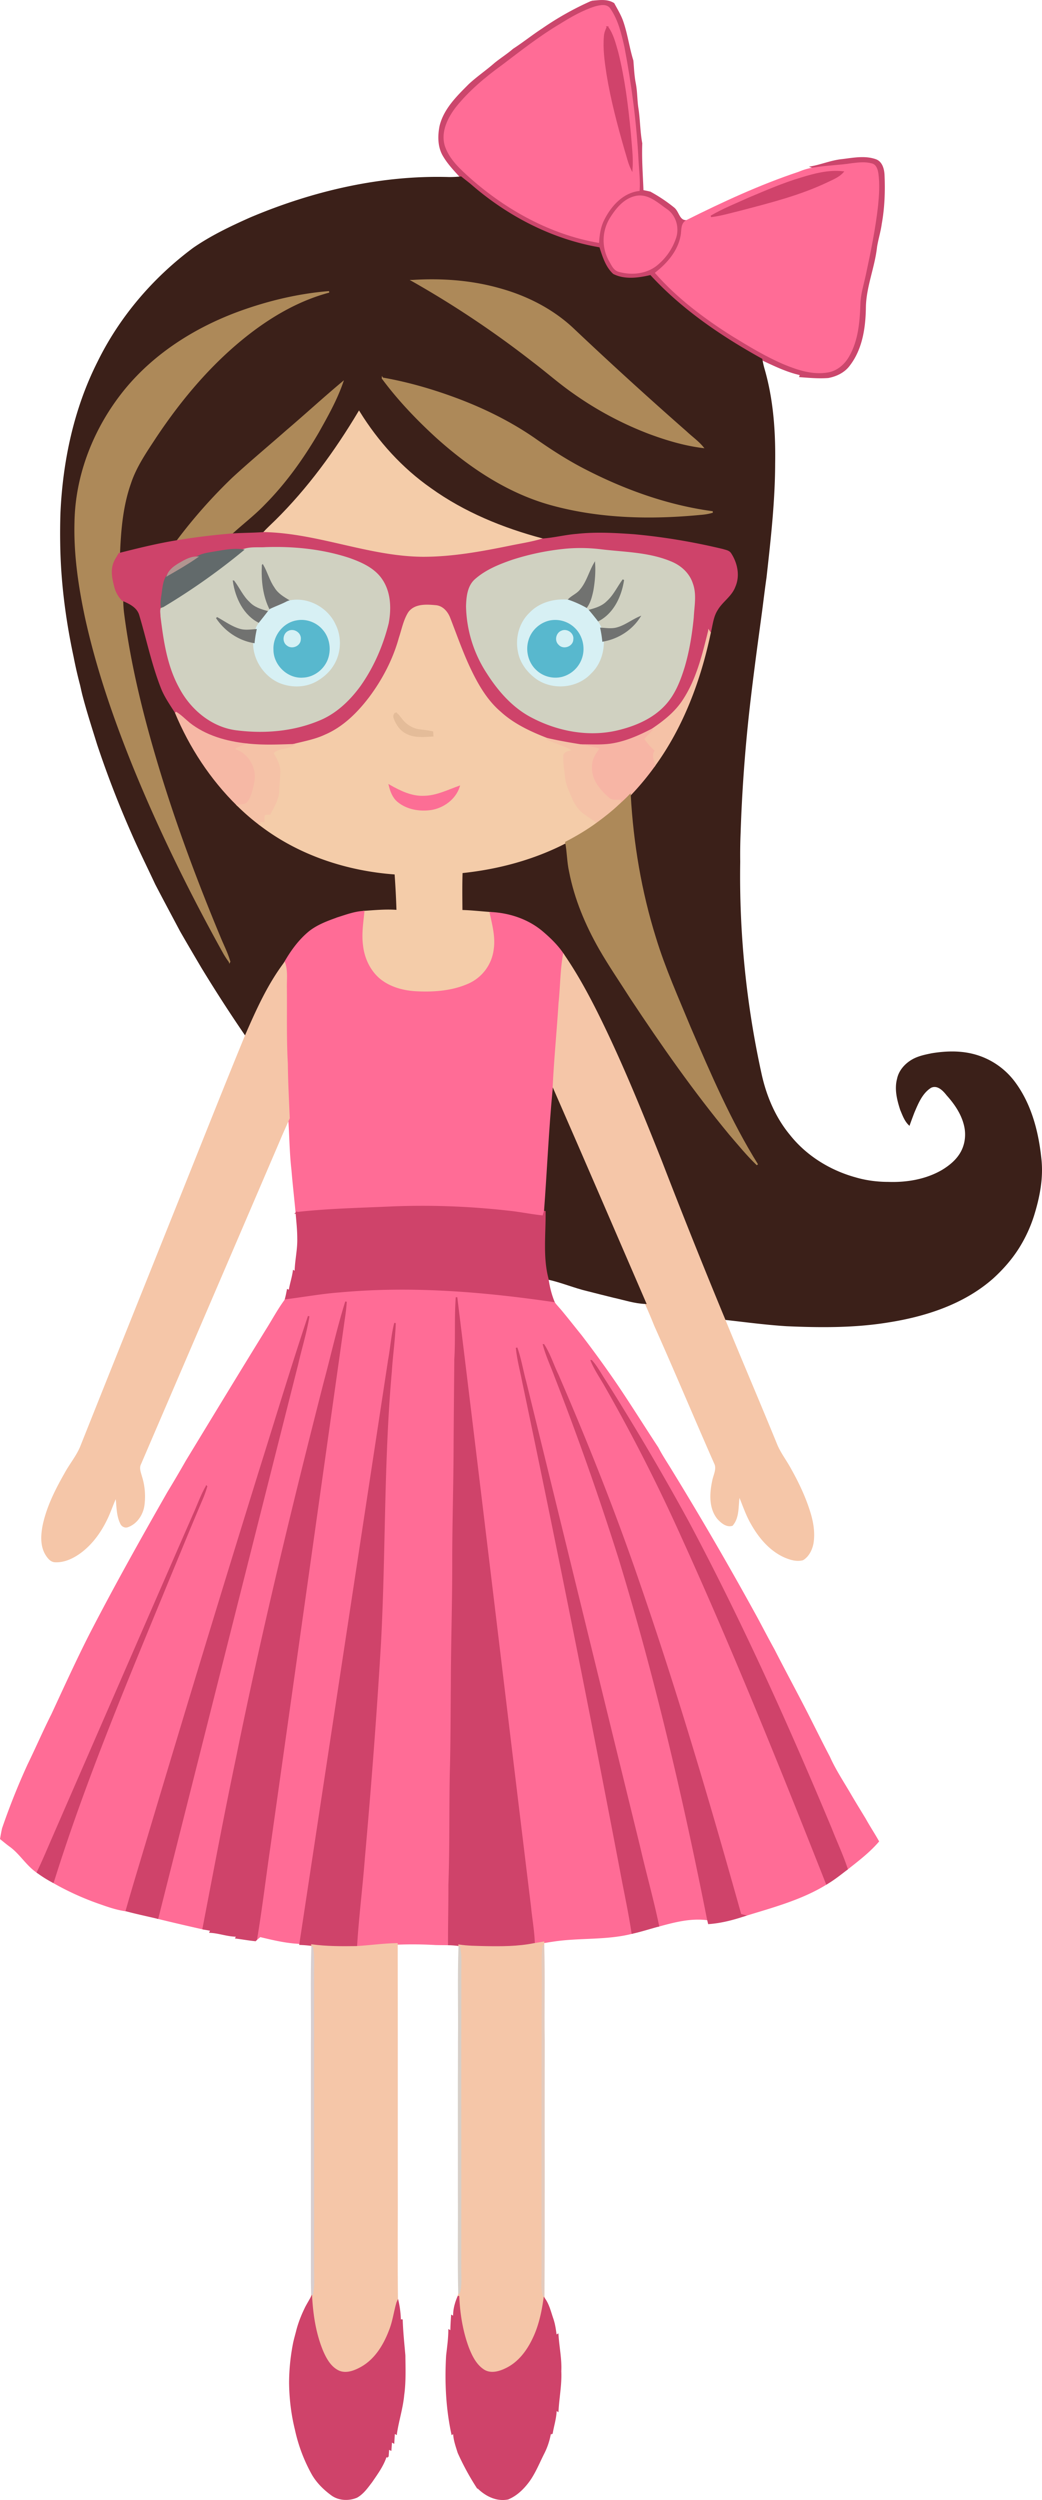 <svg width="58.401" height="140" xmlns="http://www.w3.org/2000/svg"><path fill="#cb466c" stroke="#cb466c" d="M33.171.084c.409-.034.853-.11 1.222.123.182.337.385.666.507 1.03.24.705.334 1.448.555 2.159.039.427.052.858.137 1.28.086.439.076.887.137 1.328.11.672.1 1.356.225 2.026-.033.886.035 1.771.069 2.656.138.025.276.052.415.088a8.68 8.68 0 011.31.874c.284.214.29.743.727.723-.305.173-.225.554-.288.844-.157.856-.757 1.547-1.423 2.07 1.224 1.388 2.721 2.509 4.279 3.495.95.58 1.903 1.16 2.929 1.596.754.31 1.576.578 2.4.443.521-.078.948-.451 1.194-.903.492-.866.577-1.887.611-2.861.01-.582.196-1.137.314-1.701.274-1.28.537-2.563.681-3.864.058-.584.095-1.176.018-1.758-.032-.212-.098-.479-.335-.538-.363-.102-.746-.055-1.114-.011-.679.11-1.37.116-2.047.23l-.187-.065c.574-.11 1.12-.34 1.704-.397.615-.074 1.263-.206 1.864.006.333.118.438.504.456.82.042.921.01 1.846-.154 2.754-.059.44-.197.864-.265 1.301-.127 1.145-.607 2.226-.625 3.386-.016 1.12-.186 2.309-.886 3.221-.278.385-.727.601-1.183.687-.526.04-1.053-.008-1.576-.047.011-.036.023-.072.037-.107-.771-.166-1.485-.52-2.195-.85-2.28-1.263-4.47-2.747-6.247-4.672-.683.159-1.447.258-2.094-.074-.426-.385-.607-.957-.777-1.488-2.638-.46-5.097-1.73-7.119-3.469-.197-.173-.41-.326-.61-.494-.34-.373-.694-.74-.954-1.174-.315-.501-.317-1.134-.203-1.697.232-.944.961-1.649 1.625-2.315.453-.419.966-.766 1.43-1.173.34-.278.716-.51 1.046-.798.557-.36 1.074-.776 1.63-1.138A16.788 16.788 0 0133.17.084m.205.31c-.713.225-1.363.604-1.994.996-1.131.672-2.166 1.488-3.213 2.28-.944.683-1.849 1.44-2.581 2.352-.45.586-.833 1.34-.628 2.097.24.77.87 1.328 1.452 1.85 2.017 1.771 4.46 3.122 7.123 3.586.027-.446.097-.897.31-1.294.393-.77 1.057-1.5 1.962-1.608.033-.53-.025-1.061-.058-1.59a47.179 47.179 0 00-.795-6.425c-.17-.734-.344-1.499-.78-2.127-.174-.273-.538-.18-.798-.116m2.22 10.63c-.625.15-1.053.686-1.376 1.205a2.338 2.338 0 00-.056 2.352c.136.226.247.53.533.601.69.195 1.489.121 2.069-.326a3.28 3.28 0 001.092-1.566c.178-.562-.018-1.228-.518-1.557-.515-.357-1.06-.883-1.744-.71z" stroke-width=".087"/><path fill="#ff6c96" stroke="#ff6c96" d="M33.376.395c.26-.065.624-.157.799.116.435.628.61 1.393.779 2.127.404 2.121.685 4.268.795 6.425.033.529.091 1.06.057 1.59-.904.108-1.568.837-1.962 1.608-.212.397-.282.848-.31 1.294-2.662-.464-5.105-1.815-7.122-3.586-.583-.522-1.212-1.08-1.452-1.85-.205-.756.177-1.51.628-2.097.732-.912 1.637-1.669 2.581-2.352 1.047-.792 2.082-1.608 3.213-2.28.63-.392 1.281-.771 1.994-.995m.67 1.124c-.073.162-.145.328-.155.507-.063.703.037 1.406.14 2.1.234 1.438.608 2.849 1.01 4.249.117.368.196.751.368 1.1.047-.682-.046-1.362-.098-2.041-.145-1.52-.334-3.041-.707-4.523-.14-.479-.257-.983-.558-1.392z" stroke-width=".087"/><path fill="#d0436b" stroke="#d0436b" d="M34.046 1.519c.3.409.417.913.558 1.392.373 1.482.562 3.004.707 4.523.052.679.145 1.36.098 2.042-.172-.35-.25-.733-.367-1.101-.403-1.4-.777-2.811-1.01-4.25-.104-.693-.204-1.396-.141-2.099.01-.179.082-.345.155-.507z" stroke-width=".087"/><path fill="#ff6c96" stroke="#ff6c96" d="M47.741 9.183c.368-.044.751-.091 1.114.01.237.06.303.327.335.539.077.582.04 1.174-.017 1.758-.144 1.3-.408 2.584-.682 3.864-.118.564-.304 1.119-.313 1.7-.034.975-.12 1.996-.611 2.862-.247.452-.674.825-1.195.903-.824.135-1.646-.133-2.4-.443-1.026-.435-1.98-1.017-2.929-1.596-1.557-.986-3.055-2.107-4.279-3.495.666-.523 1.266-1.214 1.423-2.07.063-.29-.016-.671.288-.844 2.045-1.02 4.125-1.985 6.295-2.708.295-.124.603-.217.924-.25.678-.114 1.368-.12 2.047-.23m-2.842.803c-1 .298-1.958.714-2.918 1.117-.715.326-1.452.613-2.13 1.014.56-.068 1.104-.233 1.652-.365 1.652-.434 3.325-.85 4.873-1.592.302-.146.628-.272.858-.528-.795-.086-1.582.12-2.335.354z" stroke-width=".087"/><path fill="#d0436b" stroke="#d0436b" d="M44.899 9.986c.753-.233 1.54-.44 2.335-.354-.23.256-.556.382-.858.528-1.548.741-3.221 1.157-4.873 1.592-.548.132-1.091.297-1.652.365.678-.401 1.415-.688 2.13-1.014.96-.403 1.918-.82 2.918-1.117z" stroke-width=".087"/><path fill="#3b2019" stroke="#3b2019" d="M14.015 12.228c3.507-1.485 7.309-2.38 11.131-2.271.23.004.46-.01.69-.032.201.168.414.32.612.495 2.022 1.738 4.48 3.009 7.118 3.468.17.531.352 1.103.778 1.488.646.333 1.41.233 2.094.075 1.777 1.924 3.966 3.409 6.246 4.671.033.177.07.354.12.529.5 1.715.625 3.517.598 5.297-.006 2.139-.247 4.267-.484 6.388-.089.615-.162 1.23-.242 1.846-.143 1.076-.294 2.151-.43 3.227a144.26 144.26 0 00-.278 2.288 88.314 88.314 0 00-.502 6.947 29.763 29.763 0 00-.022 1.612 51.604 51.604 0 001.203 11.914c.273 1.235.783 2.436 1.596 3.415.927 1.168 2.255 1.988 3.687 2.385.6.177 1.226.258 1.851.259 1.047.036 2.127-.145 3.04-.677.402-.244.782-.551 1.026-.96.252-.417.336-.923.26-1.402-.12-.72-.54-1.349-1.02-1.881-.214-.274-.542-.61-.92-.433-.502.31-.738.896-.96 1.416-.086.225-.17.45-.251.678-.233-.228-.339-.542-.463-.833-.178-.55-.326-1.144-.173-1.718.094-.452.423-.818.813-1.046.337-.196.724-.273 1.103-.35.752-.122 1.533-.15 2.278.035a4.161 4.161 0 012.365 1.591c.903 1.233 1.294 2.763 1.446 4.263.115 1.053-.09 2.11-.399 3.113a7.849 7.849 0 01-.818 1.797c-.402.65-.911 1.23-1.476 1.743-1.622 1.43-3.755 2.121-5.858 2.45-1.877.306-3.785.293-5.678.21-1.173-.073-2.337-.23-3.504-.361a386.472 386.472 0 01-3.535-8.833c-1.138-2.853-2.291-5.704-3.67-8.45-.54-1.065-1.119-2.111-1.796-3.095-.318-.49-.74-.904-1.182-1.282-.808-.69-1.87-1.044-2.923-1.09-.537-.036-1.072-.1-1.611-.112-.005-.717-.016-1.433.008-2.15 2.024-.209 4.027-.742 5.838-1.68.104.542.096 1.1.22 1.641.294 1.524.905 2.97 1.671 4.313.545.948 1.166 1.85 1.753 2.772 1.736 2.62 3.541 5.202 5.548 7.625.498.577.98 1.171 1.533 1.699-1.517-2.43-2.65-5.072-3.781-7.697-.683-1.654-1.42-3.29-1.942-5.005-.811-2.592-1.265-5.288-1.414-7.997.495-.526.967-1.076 1.383-1.668 1.588-2.195 2.549-4.785 3.104-7.42.11-.441.144-.916.398-1.304.277-.468.789-.765.98-1.288.265-.601.118-1.307-.233-1.84-.095-.146-.283-.167-.434-.216a34.774 34.774 0 00-4.973-.827c-1.063-.075-2.133-.137-3.195-.022-.647.05-1.278.218-1.924.26-2.23-.592-4.406-1.477-6.287-2.829-1.62-1.132-2.968-2.625-4.006-4.302-1.317 2.206-2.843 4.303-4.676 6.11-.224.22-.457.432-.668.663-.616.046-1.235.036-1.851.084.619-.577 1.302-1.086 1.888-1.7 1.184-1.193 2.166-2.57 3.012-4.02.504-.896 1.015-1.801 1.357-2.775-1.057.884-2.072 1.817-3.122 2.711-1.003.881-2.03 1.735-3.012 2.64a28.964 28.964 0 00-3.114 3.514c-1.098.175-2.176.444-3.252.715.054-1.324.164-2.664.606-3.924.31-.953.887-1.78 1.43-2.61 1.455-2.18 3.173-4.213 5.256-5.82 1.334-1.027 2.831-1.878 4.468-2.31-1.69.135-3.355.53-4.949 1.102-2.467.891-4.783 2.332-6.46 4.373-1.707 2.085-2.777 4.731-2.816 7.44-.047 1.789.216 3.57.587 5.315.63 2.867 1.593 5.652 2.694 8.37 1.457 3.569 3.164 7.032 5.036 10.401.097.176.21.344.33.507-.136-.487-.374-.934-.562-1.4-1.287-3.087-2.458-6.224-3.429-9.425-.862-2.849-1.588-5.749-1.965-8.705-.03-.24-.042-.481-.046-.721.4.168.853.382.984.838.403 1.347.688 2.734 1.2 4.047.192.506.507.95.793 1.403.806 1.939 1.981 3.735 3.482 5.206.382.374.784.73 1.211 1.05 2.177 1.689 4.892 2.59 7.624 2.781.054.69.083 1.38.108 2.07-.63-.049-1.257.013-1.884.056-.502.029-.977.206-1.451.358-.551.197-1.114.403-1.58.768-.586.48-1.034 1.104-1.405 1.759-.922 1.228-1.553 2.638-2.164 4.038a83.67 83.67 0 01-2.46-3.806c-.4-.678-.8-1.355-1.191-2.037-.466-.878-.935-1.752-1.394-2.633-.446-.957-.919-1.902-1.34-2.87a56.552 56.552 0 01-1.914-4.953c-.29-.936-.594-1.868-.838-2.818-.04-.166-.076-.333-.114-.499a24.154 24.154 0 01-.363-1.583c-.445-2.076-.72-4.196-.75-6.32a35.05 35.05 0 01.014-1.75c.133-2.903.753-5.816 2.068-8.421 1.234-2.517 3.106-4.705 5.353-6.373.985-.68 2.071-1.198 3.162-1.685m9.112 3.49a55.32 55.32 0 016.759 4.519c.765.58 1.485 1.22 2.275 1.767a19.077 19.077 0 004.218 2.251c.97.36 1.97.661 3 .79-.27-.324-.618-.565-.922-.853a231.24 231.24 0 01-6.387-5.818c-1.152-1.067-2.596-1.789-4.104-2.2-1.57-.441-3.216-.557-4.84-.455m-1.684 5.467c.896 1.208 1.942 2.3 3.051 3.314 1.84 1.65 3.959 3.068 6.36 3.74 2.737.762 5.624.82 8.438.548.22-.016.438-.053.65-.117-2.507-.335-4.925-1.202-7.168-2.357-.992-.509-1.931-1.116-2.843-1.757-1.304-.898-2.732-1.607-4.209-2.17-1.387-.525-2.818-.946-4.28-1.201z" stroke-width=".087"/><path fill="#ff6c96" stroke="#ff6c96" d="M35.596 11.024c.685-.173 1.229.353 1.744.71.5.33.696.995.518 1.557a3.28 3.28 0 01-1.092 1.566c-.58.447-1.379.52-2.07.326-.285-.07-.396-.375-.532-.601a2.338 2.338 0 01.056-2.352c.323-.519.75-1.055 1.376-1.206z" stroke-width=".087"/><path fill="#ad8959" stroke="#ad8959" d="M23.127 15.719c1.623-.102 3.269.014 4.84.455 1.507.411 2.95 1.133 4.103 2.2a231.24 231.24 0 006.387 5.818c.304.288.653.53.922.854-1.03-.13-2.03-.43-3-.79a19.077 19.077 0 01-4.218-2.252c-.79-.548-1.51-1.188-2.275-1.767a55.33 55.33 0 00-6.76-4.518zM13.495 17.447c1.593-.572 3.259-.967 4.948-1.103-1.636.433-3.133 1.284-4.468 2.312-2.082 1.606-3.8 3.638-5.255 5.819-.543.83-1.12 1.657-1.43 2.61-.442 1.26-.553 2.6-.607 3.924-.118.208-.264.406-.323.641-.11.397-.015.81.085 1.199.072.28.212.546.418.753.004.24.017.482.046.72.378 2.957 1.104 5.857 1.966 8.706.97 3.201 2.142 6.338 3.428 9.424.188.467.426.914.562 1.4a4.684 4.684 0 01-.33-.506c-1.872-3.37-3.579-6.832-5.036-10.401-1.1-2.718-2.063-5.503-2.693-8.37-.371-1.746-.635-3.526-.588-5.315.04-2.709 1.11-5.355 2.817-7.44 1.677-2.04 3.992-3.482 6.46-4.373zM21.442 21.186c1.46.255 2.892.676 4.279 1.201 1.477.563 2.905 1.272 4.209 2.17.912.641 1.85 1.248 2.843 1.757 2.243 1.155 4.661 2.022 7.168 2.357-.212.064-.43.101-.65.117-2.814.273-5.7.214-8.438-.549-2.401-.671-4.52-2.089-6.36-3.74-1.11-1.013-2.155-2.105-3.051-3.313z" stroke-width=".087"/><path fill="#ad8959" stroke="#ad8959" d="M16.061 24.14c1.05-.893 2.065-1.827 3.122-2.711-.341.974-.852 1.879-1.356 2.776-.847 1.448-1.829 2.826-3.013 4.02-.586.613-1.268 1.122-1.888 1.699a37.539 37.539 0 00-2.99.37 28.963 28.963 0 013.113-3.514c.982-.904 2.01-1.759 3.012-2.64z" stroke-width=".087"/><path fill="#f4cca9" stroke="#f4cca9" d="M15.446 29.178c1.833-1.808 3.358-3.905 4.676-6.11 1.037 1.676 2.385 3.169 4.005 4.301 1.882 1.352 4.057 2.237 6.287 2.83-.597.185-1.217.274-1.827.401-1.613.328-3.244.627-4.895.623-3.033-.022-5.884-1.326-8.914-1.383.21-.231.444-.442.668-.662z" stroke-width=".087"/><path fill="#ce436a" stroke="#ce436a" d="M12.926 29.924c.616-.048 1.235-.038 1.852-.084 3.03.057 5.881 1.36 8.914 1.383 1.65.004 3.282-.294 4.895-.623.61-.127 1.23-.216 1.827-.401.647-.043 1.278-.211 1.925-.26 1.061-.116 2.132-.054 3.194.021 1.675.153 3.337.434 4.973.827.151.049.34.07.435.217.35.532.498 1.238.233 1.84-.192.522-.703.819-.98 1.287-.254.388-.29.863-.398 1.303a62.208 62.208 0 01-.065-.097c-.336 1.348-.667 2.742-1.45 3.911-.436.659-1.064 1.154-1.712 1.59-.75.387-1.534.74-2.377.853-.543.07-1.09.032-1.634.035a27.228 27.228 0 01-1.908-.359c-.94-.365-1.876-.8-2.626-1.49-.699-.597-1.184-1.395-1.586-2.211-.487-.982-.844-2.02-1.241-3.04-.127-.339-.395-.663-.78-.693-.509-.047-1.16-.09-1.498.375-.27.43-.363.942-.522 1.42-.334 1.207-.923 2.336-1.672 3.338-.664.87-1.472 1.677-2.494 2.113-.568.268-1.19.375-1.795.53-.862.03-1.728.066-2.587-.03-1.157-.122-2.326-.446-3.251-1.179-.25-.207-.475-.444-.757-.61-.286-.453-.602-.897-.794-1.402-.512-1.314-.797-2.7-1.2-4.048-.13-.456-.583-.67-.984-.838a1.64 1.64 0 01-.418-.753c-.1-.388-.194-.802-.085-1.199.059-.235.205-.433.323-.64 1.077-.272 2.155-.54 3.252-.716a37.426 37.426 0 012.991-.37m.683.882c-.527-.078-1.054.033-1.572.117-.345.063-.71.1-1.015.284-.35 0-.658.18-.95.348-.267.16-.544.344-.667.644-.194.241-.237.565-.279.862-.033.308-.114.614-.073.926l.087-.031c-.179.124-.098.372-.102.556.17 1.365.369 2.77 1.045 3.992.641 1.217 1.83 2.206 3.229 2.356 1.525.188 3.12.055 4.548-.539.943-.379 1.702-1.1 2.295-1.909.75-1.053 1.274-2.257 1.585-3.509.156-.819.13-1.735-.357-2.444-.42-.62-1.14-.934-1.821-1.176-1.505-.494-3.102-.653-4.68-.6-.42.03-.878-.042-1.273.123m18.2-.045c-1.045.096-2.082.3-3.08.625-.739.254-1.486.555-2.079 1.078-.416.367-.472.966-.487 1.485a7.066 7.066 0 001.153 3.731c.637 1 1.452 1.933 2.523 2.48 1.476.769 3.23 1.091 4.86.674.932-.233 1.863-.636 2.53-1.348.563-.589.864-1.367 1.1-2.132.269-.905.418-1.84.51-2.778.03-.633.178-1.292-.054-1.904-.18-.55-.638-.964-1.162-1.181-1.26-.537-2.653-.53-3.99-.694a9.412 9.412 0 00-1.824-.036z" stroke-width=".087"/><path fill="#d0d1c1" stroke="#d0d1c1" d="M13.609 30.806c.395-.165.852-.093 1.273-.123 1.578-.053 3.175.106 4.68.6.682.242 1.4.556 1.821 1.176.487.709.513 1.625.358 2.444-.312 1.252-.836 2.456-1.586 3.51-.593.807-1.352 1.53-2.295 1.908-1.428.594-3.023.727-4.548.54-1.4-.151-2.588-1.14-3.229-2.357-.676-1.222-.875-2.627-1.045-3.992.004-.184-.077-.432.102-.556a36.344 36.344 0 004.469-3.15m1.11.847c-.04.844.049 1.72.44 2.482l-.122.134c-.39-.097-.799-.222-1.08-.527-.37-.337-.565-.804-.863-1.194.136.927.591 1.894 1.476 2.315a1.278 1.278 0 00-.246.481l.014-.07c-.306.02-.623.07-.921-.024-.464-.137-.854-.43-1.273-.658.474.714 1.234 1.234 2.084 1.378-.017.914.541 1.796 1.358 2.198.659.305 1.464.315 2.109-.033a2.63 2.63 0 00.932-.845c.447-.669.505-1.576.145-2.296-.435-.968-1.589-1.573-2.627-1.307l.06-.033c-.324-.194-.666-.396-.862-.733-.275-.39-.386-.86-.624-1.268zM31.81 30.761a9.41 9.41 0 011.822.036c1.338.165 2.73.157 3.991.694.524.217.982.632 1.162 1.18.232.613.084 1.272.055 1.905-.093.937-.242 1.873-.51 2.778-.237.765-.539 1.543-1.101 2.132-.667.712-1.598 1.115-2.53 1.348-1.63.417-3.385.095-4.86-.674-1.071-.547-1.886-1.48-2.523-2.48a7.067 7.067 0 01-1.153-3.73c.015-.52.071-1.12.487-1.486.593-.523 1.34-.824 2.079-1.078a14.105 14.105 0 013.08-.625m.744 2.265c-.189.257-.51.36-.717.597-.778-.067-1.61.156-2.15.744-.556.54-.77 1.372-.615 2.123.105.612.512 1.138 1.006 1.497.905.637 2.26.52 3.017-.295.49-.459.726-1.142.705-1.805.816-.145 1.576-.616 2.03-1.315-.414.182-.779.47-1.218.597-.3.094-.617.044-.924.023l.015.072a1.503 1.503 0 00-.247-.479c.89-.418 1.342-1.387 1.48-2.314-.304.408-.516.887-.902 1.23-.282.286-.678.4-1.054.5a.738.738 0 00-.161-.142c.234-.285.323-.653.398-1.006.083-.487.127-.984.096-1.478-.27.474-.404 1.025-.76 1.45z" stroke-width=".087"/><path fill="#626a6b" stroke="#626a6b" d="M12.037 30.923c.518-.084 1.045-.195 1.572-.117a36.355 36.355 0 01-4.469 3.15l-.087.03c-.04-.31.04-.617.073-.925.042-.297.085-.62.28-.862.547-.316 1.096-.631 1.616-.992.306-.185.67-.221 1.015-.284z" stroke-width=".087"/><path fill="#b19590" stroke="#b19590" d="M10.072 31.556c.292-.168.6-.35.95-.349-.52.36-1.069.676-1.617.992.123-.3.4-.483.667-.643z" stroke-width=".087"/><path fill="#717270" stroke="#717270" d="M32.553 33.026c.355-.426.489-.977.76-1.451.03.494-.014.99-.097 1.478-.075.353-.164.721-.398 1.006a5.925 5.925 0 00-.982-.436c.207-.237.528-.34.717-.597z" stroke-width=".087"/><path fill="#717271" stroke="#717271" d="M14.719 31.653c.238.408.35.879.624 1.268.196.337.538.539.862.733l-.06.033c-.317.174-.661.29-.986.448-.391-.762-.48-1.638-.44-2.482z" stroke-width=".087"/><path fill="#70736f" stroke="#70736f" d="M34.033 33.701c.386-.343.598-.822.902-1.23-.138.927-.59 1.896-1.48 2.314a13.184 13.184 0 00-.476-.585c.376-.1.771-.213 1.054-.499z" stroke-width=".087"/><path fill="#717271" stroke="#717271" d="M13.094 32.548c.298.39.494.858.862 1.194.282.305.69.43 1.081.527-.153.2-.31.398-.467.595-.885-.422-1.34-1.389-1.476-2.316z" stroke-width=".087"/><path fill="#d7f0f4" stroke="#d7f0f4" d="M16.145 33.687c1.038-.266 2.192.34 2.627 1.307.36.72.302 1.627-.144 2.297-.23.357-.565.637-.933.844-.645.348-1.45.338-2.109.033-.817-.402-1.374-1.284-1.358-2.198.02-.21.052-.42.096-.626.044-.176.133-.34.246-.48.158-.197.314-.395.468-.595l.12-.134c.326-.157.67-.274.987-.448m.458 1.102c-.727.137-1.268.851-1.233 1.585-.01.839.769 1.6 1.614 1.53.636-.027 1.215-.504 1.387-1.113.145-.507.038-1.09-.313-1.492a1.515 1.515 0 00-1.455-.51zM29.686 34.367c.54-.588 1.372-.811 2.15-.744.34.115.668.261.982.436.06.038.113.085.16.141.165.19.322.386.477.585.107.144.197.305.247.48.044.205.074.413.097.622.02.663-.214 1.346-.705 1.805-.757.815-2.112.932-3.017.295-.494-.359-.9-.885-1.006-1.497-.155-.751.059-1.583.615-2.123m1.141.421a1.565 1.565 0 00-1.168 1.088c-.168.564-.006 1.216.43 1.616.378.364.954.504 1.458.354a1.57 1.57 0 001.11-1.39 1.63 1.63 0 00-.302-1.068 1.531 1.531 0 00-1.528-.6z" stroke-width=".087"/><path fill="#f4cca9" stroke="#f4cca9" d="M22.919 34.307c.339-.465.99-.421 1.498-.374.385.03.653.354.78.693.397 1.02.754 2.058 1.24 3.04.403.816.888 1.614 1.586 2.212.751.69 1.686 1.124 2.627 1.49.478.249 1.02.351 1.473.653-.18.088-.513.073-.51.34-.014.398.064.791.102 1.186.038.384.215.73.36 1.082.146.359.365.702.685.929.248.173.5.34.746.519-.562.416-1.165.773-1.785 1.095-1.811.938-3.815 1.471-5.838 1.68-.024.717-.013 1.433-.008 2.15.539.012 1.074.076 1.611.113.147.676.334 1.366.227 2.064a2.461 2.461 0 01-1.437 1.94c-.932.415-1.978.489-2.986.433-.71-.043-1.437-.24-2-.692-.574-.47-.908-1.188-.987-1.918-.084-.63.013-1.262.078-1.889.627-.043 1.255-.105 1.884-.055a49.145 49.145 0 00-.107-2.07c-2.732-.192-5.448-1.093-7.624-2.781l.038-.172c.068.01.136.022.206.034.002-.126-.002-.251.02-.375.081-.077.214-.04.319-.055.209-.406.475-.812.488-1.282.014-.372.06-.741.063-1.112-.001-.374-.205-.702-.382-1.016.304-.327.794-.226 1.15-.46.604-.155 1.227-.262 1.795-.53 1.022-.437 1.83-1.242 2.494-2.114.749-1.001 1.338-2.13 1.672-3.338.16-.477.252-.989.522-1.42m-.756 5.637c-.07.073-.102.178-.055.275.126.346.354.678.695.84.445.229.963.17 1.445.143-.004-.052-.008-.156-.012-.207a6.679 6.679 0 00-.7-.106 1.538 1.538 0 01-1.058-.636c-.1-.107-.17-.26-.315-.31m-.33 4.047c.081.325.205.66.471.88.51.425 1.215.54 1.859.448.69-.113 1.339-.588 1.56-1.264-.635.224-1.258.541-1.947.553-.702.037-1.35-.282-1.943-.617z" stroke-width=".087"/><path fill="#717270" stroke="#717270" d="M12.144 34.592c.419.228.81.521 1.273.658.298.094.615.044.921.023l-.014.071a5.811 5.811 0 00-.096.626c-.85-.144-1.61-.664-2.084-1.378z" stroke-width=".087"/><path fill="#717271" stroke="#717271" d="M34.611 35.17c.439-.128.803-.416 1.217-.598-.453.699-1.213 1.17-2.03 1.315a6.232 6.232 0 00-.096-.623l-.015-.072c.307.02.624.07.924-.023z" stroke-width=".087"/><path fill="#58b8ce" stroke="#58b8ce" d="M16.603 34.79c.53-.116 1.11.093 1.455.51.351.4.458.984.313 1.491-.172.61-.75 1.086-1.387 1.112-.845.07-1.623-.69-1.614-1.529-.035-.734.506-1.448 1.233-1.585m-.397.565c-.305.116-.37.574-.1.763.254.213.707.028.71-.314.045-.32-.32-.57-.61-.449zM30.827 34.788a1.53 1.53 0 011.528.6c.223.306.328.691.301 1.069a1.57 1.57 0 01-1.11 1.389c-.503.15-1.08.01-1.457-.354-.436-.4-.599-1.052-.43-1.616.149-.541.62-.973 1.168-1.088m.656.57c-.282.108-.37.515-.143.721.237.27.748.086.75-.276.048-.32-.32-.575-.607-.446z" stroke-width=".087"/><path fill="#d5f1f5" stroke="#d5f1f5" d="M16.206 35.354c.29-.121.655.129.61.449-.003.342-.456.527-.71.314-.27-.19-.205-.647.1-.763z" stroke-width=".087"/><path fill="#d6f1f5" stroke="#d6f1f5" d="M31.483 35.357c.287-.129.655.126.607.446-.002.363-.513.545-.75.276-.228-.206-.14-.613.143-.722z" stroke-width=".087"/><path fill="#f5c2a7" stroke="#f5c2a7" d="M39.731 35.337l.065.097c-.555 2.636-1.516 5.226-3.105 7.421-.09-.261-.215-.55-.06-.813a3.265 3.265 0 01-.572-.67c.17-.177.33-.365.51-.534.648-.437 1.276-.931 1.712-1.59.783-1.17 1.114-2.564 1.45-3.91z" stroke-width=".087"/><path fill="#f6b8a5" stroke="#f6b8a5" d="M9.84 39.89c.283.165.508.403.758.61.925.733 2.094 1.057 3.251 1.178-.204.075-.401.168-.6.257.745.246 1.202 1.105 1.048 1.864-.077.371-.152.76-.362 1.083-.128.215-.398.196-.613.214-1.5-1.47-2.676-3.267-3.481-5.205z" stroke-width=".087"/><path fill="#e4bc99" stroke="#e4bc99" d="M22.163 39.944c.144.048.215.202.315.309.246.342.634.589 1.058.636.234.025.468.055.7.106.004.051.008.156.012.207-.482.027-1 .086-1.445-.143-.342-.161-.57-.494-.695-.84-.047-.097-.015-.202.055-.275z" stroke-width=".087"/><path fill="#f7b5a5" stroke="#f7b5a5" d="M34.192 41.691c.843-.114 1.627-.466 2.377-.853-.18.169-.34.357-.51.534.159.248.352.473.573.67-.156.263-.031.552.06.813a15.163 15.163 0 01-1.383 1.668c-.195.203-.404.391-.611.582.014-.094.03-.185.047-.277-.213-.008-.464.04-.633-.122-.5-.434-.989-1.002-.973-1.705-.034-.397.158-.752.388-1.058-.319-.091-.644-.15-.969-.217.544-.003 1.091.034 1.634-.035z" stroke-width=".087"/><path fill="#f5c2a7" stroke="#f5c2a7" d="M30.65 41.367c.63.146 1.27.258 1.908.359.324.068.65.126.97.217-.23.306-.423.661-.39 1.058-.015.703.474 1.27.974 1.705.17.161.42.114.633.122a9.841 9.841 0 00-.047.277c-.374.35-.778.67-1.192.971-.245-.178-.498-.345-.745-.518-.321-.228-.54-.57-.686-.929-.144-.352-.322-.698-.36-1.082-.037-.395-.116-.788-.102-1.186-.003-.267.33-.252.51-.34-.453-.302-.995-.404-1.473-.654zM13.249 41.934c.199-.088.396-.18.6-.256.86.096 1.725.06 2.587.03-.356.234-.846.133-1.15.46.177.315.381.642.382 1.017-.003.37-.05.74-.063 1.112-.013.47-.279.876-.488 1.282-.104.014-.238-.022-.32.055-.021.124-.017.25-.019.375-.07-.012-.138-.024-.206-.034l-.038.172c-.427-.322-.83-.677-1.211-1.05.214-.02.484 0 .612-.215.21-.323.285-.712.362-1.083.154-.759-.303-1.618-1.048-1.865z" stroke-width=".087"/><path fill="#fc6e95" stroke="#fc6e95" d="M21.833 43.99c.594.335 1.241.654 1.943.617.69-.012 1.312-.329 1.947-.553-.22.676-.87 1.151-1.56 1.264-.643.093-1.349-.023-1.859-.447-.266-.222-.39-.556-.471-.881z" stroke-width=".087"/><path fill="#ad8959" stroke="#ad8959" d="M34.698 45.105c.207-.19.416-.38.61-.582.15 2.71.604 5.405 1.414 7.997.522 1.714 1.26 3.351 1.942 5.005 1.133 2.625 2.265 5.267 3.782 7.697-.553-.528-1.036-1.122-1.533-1.699-2.007-2.423-3.813-5.004-5.548-7.625-.587-.922-1.208-1.824-1.753-2.772-.766-1.344-1.377-2.79-1.672-4.313-.124-.54-.115-1.1-.22-1.641.62-.322 1.224-.68 1.785-1.095.415-.302.818-.621 1.193-.972z" stroke-width=".087"/><path fill="#ff6c96" stroke="#ff6c96" d="M18.93 51.41c.474-.15.95-.328 1.451-.357-.065.627-.162 1.26-.078 1.89.08.729.413 1.447.987 1.917.563.452 1.29.649 2 .692 1.008.056 2.054-.018 2.986-.433a2.461 2.461 0 001.437-1.94c.107-.698-.08-1.388-.227-2.064 1.052.045 2.115.398 2.923 1.09.442.377.863.79 1.182 1.28-.154.89-.148 1.795-.244 2.69-.101 1.632-.266 3.258-.337 4.891-.211 2.247-.308 4.502-.475 6.753a5.82 5.82 0 00-.088.29c-.669-.065-1.327-.209-1.997-.274a42.767 42.767 0 00-6.45-.234c-1.797.082-3.6.117-5.389.317-.074-.802-.167-1.602-.233-2.404-.111-.963-.114-1.933-.182-2.899-.042-1.016-.096-2.03-.107-3.047-.078-1.4-.04-2.8-.053-4.201-.014-.477.064-.967-.09-1.43.37-.654.819-1.278 1.405-1.758.465-.365 1.028-.571 1.58-.768z" stroke-width=".087"/><path fill="#f5c6a8" stroke="#f5c6a8" d="M31.347 56.176c.096-.896.09-1.802.244-2.69.677.984 1.256 2.03 1.795 3.095 1.38 2.746 2.533 5.597 3.67 8.45a386.633 386.633 0 003.536 8.833c.967 2.364 1.977 4.712 2.942 7.077.205.473.525.883.768 1.336.43.766.81 1.566 1.071 2.408.176.563.276 1.166.175 1.754-.07.346-.245.704-.557.892-.333.09-.684-.015-.992-.144-.843-.37-1.458-1.113-1.895-1.902-.282-.494-.453-1.038-.677-1.559-.106.556.003 1.226-.395 1.679-.31.095-.594-.155-.789-.366-.476-.58-.434-1.4-.286-2.093.058-.337.282-.69.102-1.025-1.128-2.558-2.207-5.138-3.349-7.69a29.413 29.413 0 00-.533-1.252c-1.72-3.972-3.43-7.949-5.167-11.913.071-1.632.236-3.26.337-4.89zM13.781 57.976c.611-1.4 1.243-2.81 2.165-4.038.154.462.076.952.09 1.429.013 1.4-.025 2.802.053 4.2.011 1.017.065 2.032.107 3.048-.175.405-.364.803-.532 1.21-2.595 6.053-5.2 12.101-7.8 18.152-.12.232-.01.485.052.717.161.506.206 1.049.14 1.576-.064.515-.387 1.023-.887 1.207-.16.069-.333-.028-.394-.18-.226-.466-.193-.998-.262-1.499-.205.418-.34.866-.548 1.284-.351.73-.847 1.408-1.51 1.884-.397.28-.869.502-1.367.477-.233-.005-.387-.212-.5-.39-.297-.484-.259-1.086-.157-1.622.218-1.036.7-1.992 1.22-2.905.271-.502.643-.946.87-1.471 1.75-4.39 3.512-8.775 5.269-13.162 1.33-3.306 2.636-6.622 3.991-9.917z" stroke-width=".087"/><path fill="#3b2019" stroke="#3b2019" d="M30.535 67.819c.167-2.25.264-4.506.475-6.753 1.738 3.964 3.447 7.941 5.167 11.913-.611-.022-1.194-.22-1.786-.35-.481-.116-.96-.24-1.439-.361-.763-.179-1.487-.492-2.252-.657-.325-1.24-.144-2.528-.165-3.792z" stroke-width=".087"/><path fill="#cf436a" stroke="#cf436a" d="M16.611 67.918c1.789-.2 3.592-.235 5.39-.317a42.778 42.778 0 016.45.235c.669.064 1.327.208 1.996.274.027-.1.056-.195.088-.291.02 1.264-.16 2.551.164 3.792.07.464.18.923.366 1.355-3.96-.582-7.984-.914-11.98-.551-1.039.075-2.063.265-3.095.392.057-.186.093-.378.13-.568.033.013.067.025.102.04.058-.372.183-.729.233-1.102l.099.06c.01-.633.167-1.256.15-1.89 0-.478-.055-.953-.093-1.429z" stroke-width=".087"/><path fill="#ff6c96" stroke="#ff6c96" d="M19.085 72.415c3.996-.363 8.02-.03 11.98.551.106.138.227.268.343.402.392.468.766.95 1.152 1.425a61.532 61.532 0 012.027 2.8c.777 1.15 1.511 2.328 2.274 3.487.233.452.52.872.783 1.309a195.114 195.114 0 014.781 8.237c.315.588.624 1.18.947 1.764.703 1.377 1.448 2.731 2.139 4.114.319.629.632 1.262.962 1.886.32.72.758 1.378 1.155 2.058.28.478.57.949.857 1.422.233.422.5.823.736 1.244-.51.594-1.138 1.069-1.749 1.552-.253-.776-.604-1.514-.9-2.273-2.431-5.82-5.027-11.579-7.995-17.147a141.431 141.431 0 00-4.64-7.88c-.26-.39-.474-.812-.788-1.163.204.5.52.945.783 1.415a98.013 98.013 0 014.28 8.408c2.91 6.396 5.539 12.918 8.12 19.454-1.417.881-3.046 1.303-4.624 1.792a14.83 14.83 0 00-.202-.05c-1.746-6.23-3.575-12.442-5.688-18.56-1.35-3.958-2.9-7.845-4.562-11.682-.27-.553-.448-1.15-.787-1.668.164.617.442 1.195.66 1.792a163.24 163.24 0 013.598 10.218c2.023 6.624 3.6 13.377 4.945 20.169-.94-.131-1.873.112-2.773.36-.307-1.484-.723-2.942-1.062-4.418-2.128-8.678-4.25-17.357-6.38-26.034-.177-.64-.28-1.3-.503-1.925.058.624.223 1.23.344 1.843a1484.673 1484.673 0 015.489 27.408c.216 1.173.477 2.34.651 3.52-1.436.369-2.932.22-4.39.436-.196.028-.39.06-.585.091-.179.027-.355.058-.531.088-.015-.696-.145-1.382-.212-2.073-1.388-11.379-2.736-22.762-4.133-34.14-.085 1.162-.012 2.329-.082 3.492-.013 1.588-.03 3.177-.04 4.766-.002 2.21-.078 4.418-.075 6.626.002 2.264-.074 4.526-.078 6.79-.017 1.669-.011 3.339-.06 5.008-.038 2.073-.003 4.15-.077 6.224.004 1.11-.024 2.223-.022 3.335-.249-.005-.497-.003-.744-.01a22.176 22.176 0 00-2.162-.02c-.763.011-1.518.123-2.278.166.1-1.666.312-3.324.44-4.988.357-4.02.668-8.047.904-12.077.267-5.057.154-10.131.607-15.18.055-.897.19-1.789.22-2.687-.175.682-.22 1.388-.348 2.08-1.659 10.88-3.315 21.76-4.964 32.643-.764-.028-1.511-.207-2.25-.385-.072.06-.145.12-.215.183.29-1.717.493-3.448.747-5.17 1.391-9.845 2.778-19.69 4.166-29.535.053-.337.097-.674.116-1.013-.467 1.488-.801 3.014-1.209 4.52-1.778 6.954-3.47 13.932-4.9 20.966-.674 3.2-1.274 6.415-1.894 9.625-.854-.191-1.705-.389-2.555-.597 2.612-10.339 5.219-20.679 7.836-31.015.205-.898.484-1.778.63-2.688-.985 2.953-1.882 5.936-2.818 8.904a2008.546 2008.546 0 00-6.17 20.251c-.408 1.377-.833 2.75-1.224 4.132-.488-.063-.953-.217-1.413-.38a15.637 15.637 0 01-2.7-1.218c1.84-5.886 4.261-11.566 6.603-17.264.585-1.406 1.155-2.819 1.758-4.218.093-.218.17-.443.236-.67-.296.513-.485 1.077-.733 1.615-2.64 6.038-5.27 12.082-7.902 18.123-.274.624-.534 1.255-.833 1.868-.613-.408-.974-1.084-1.578-1.5-.163-.123-.32-.254-.478-.381.033-.193.067-.385.11-.574a38.815 38.815 0 011.428-3.573c.455-.93.864-1.88 1.331-2.804.699-1.505 1.386-3.016 2.138-4.495 1.386-2.684 2.864-5.319 4.361-7.941.355-.584.702-1.173 1.04-1.767 1.487-2.444 2.972-4.89 4.475-7.325.354-.56.665-1.148 1.06-1.682 1.03-.127 2.055-.317 3.094-.392z" stroke-width=".087"/><path fill="#cf436a" stroke="#cf436a" d="M25.505 76.139c.07-1.163-.003-2.33.082-3.491 1.396 11.377 2.745 22.76 4.133 34.139.067.691.197 1.377.212 2.073-.911.182-1.843.182-2.767.164-.478-.013-.958-.014-1.43-.088a5.241 5.241 0 00-.582-.048c-.003-1.112.026-2.224.022-3.335.074-2.074.039-4.15.077-6.224.049-1.67.043-3.339.06-5.008.003-2.264.08-4.526.078-6.79-.003-2.208.073-4.417.076-6.626.01-1.589.025-3.178.04-4.766zM18.183 77.415c.407-1.505.742-3.032 1.209-4.52-.02.34-.064.676-.116 1.013-1.388 9.844-2.775 19.69-4.167 29.534-.253 1.723-.457 3.454-.746 5.171l-.059.049c-.358-.032-.713-.1-1.07-.144.02-.037.04-.072.062-.106-.516.008-1.002-.191-1.514-.217.017-.037.034-.074.052-.109-.15-.026-.298-.051-.445-.08.62-3.21 1.22-6.425 1.894-9.624 1.43-7.035 3.122-14.013 4.9-20.967zM14.481 82.61c.936-2.968 1.833-5.951 2.82-8.904-.148.91-.427 1.79-.631 2.688-2.618 10.337-5.224 20.677-7.836 31.015-.583-.14-1.169-.26-1.747-.416.391-1.382.816-2.755 1.225-4.132 2.023-6.76 4.075-13.512 6.17-20.25zM21.792 76.171c.128-.69.172-1.397.347-2.08-.03.9-.164 1.791-.219 2.689-.453 5.048-.34 10.122-.607 15.18-.237 4.03-.547 8.056-.905 12.076-.128 1.664-.34 3.322-.44 4.988-.827.013-1.66.012-2.482-.096a8.03 8.03 0 00-.667-.055l.009-.058c1.648-10.882 3.305-21.763 4.964-32.644zM30.47 75.312c.338.517.516 1.115.786 1.668 1.661 3.837 3.211 7.724 4.562 11.682 2.112 6.118 3.942 12.33 5.688 18.56l.202.05c-.643.214-1.308.384-1.984.434l-.052-.215c-1.346-6.792-2.922-13.545-4.945-20.169a163.183 163.183 0 00-3.598-10.218c-.219-.597-.496-1.175-.66-1.792zM28.954 75.474c.224.625.326 1.286.503 1.925 2.13 8.677 4.252 17.356 6.38 26.034.339 1.476.754 2.934 1.062 4.417-.488.13-.968.287-1.461.396-.175-1.181-.436-2.347-.651-3.521-1.747-9.152-3.571-18.29-5.49-27.408-.12-.613-.285-1.22-.343-1.843zM33.148 76.203c.315.35.529.773.79 1.164a141.431 141.431 0 014.639 7.879c2.968 5.568 5.564 11.327 7.995 17.147.296.76.647 1.497.9 2.273-.37.284-.736.577-1.14.814-2.582-6.536-5.21-13.057-8.12-19.454a98 98 0 00-4.28-8.408c-.264-.47-.58-.914-.784-1.415z" stroke-width=".087"/><path fill="#d0436b" stroke="#d0436b" d="M10.838 84.858c.248-.538.437-1.102.734-1.615a5.998 5.998 0 01-.237.67c-.602 1.4-1.173 2.812-1.758 4.218-2.341 5.698-4.762 11.378-6.602 17.264a7.09 7.09 0 01-.872-.546c.3-.613.56-1.243.833-1.868 2.633-6.041 5.262-12.085 7.902-18.123z" stroke-width=".087"/><path fill="#f5c6a8" stroke="#f5c6a8" d="M29.932 108.86c.176-.03.352-.06.53-.088 0 .038 0 .112-.002.15-.104.705-.032 1.42-.052 2.129-.016 5.388-.015 10.775-.012 16.164.005.46-.054.932.077 1.383l.03.126c-.107.776-.275 1.553-.62 2.261-.324.68-.808 1.323-1.5 1.66-.376.19-.857.332-1.249.103-.463-.282-.712-.796-.901-1.284-.34-.922-.497-1.905-.536-2.884l.029-.136c.139-.48.076-.981.081-1.472.008-5.388-.007-10.775.004-16.164-.02-.6.06-1.209-.07-1.801l-.006-.07c.472.073.952.074 1.43.087.924.018 1.856.018 2.767-.164zM19.968 109.024c.76-.043 1.516-.155 2.279-.166.008 4.287.001 8.574.004 12.86.01 2.41-.02 4.82.012 7.228-.154.524-.218 1.074-.428 1.583-.311.818-.804 1.621-1.589 2.057-.371.206-.832.385-1.25.212-.46-.205-.723-.667-.915-1.107-.403-.958-.568-2-.629-3.033l.03-.133c.126-.427.08-.873.08-1.31v-16.407c-.018-.602.054-1.211-.07-1.806l-.006-.075c.822.109 1.655.11 2.482.097z" stroke-width=".087"/><path fill="#e3cbbe" stroke="#e3cbbe" d="M30.408 111.05c.02-.709-.052-1.423.052-2.129.051 1.793.001 3.587.027 5.38-.012 4.765.014 9.531-.014 14.296-.13-.45-.072-.922-.077-1.382-.003-5.389-.004-10.776.012-16.164z" stroke-width=".087"/><path fill="#d8cecf" stroke="#d8cecf" d="M17.493 109.002c.123.595.051 1.204.068 1.806v16.407c0 .437.047.883-.08 1.31-.002-.25-.013-.497-.014-.744v-13.255c.016-1.841-.032-3.684.026-5.524z" stroke-width=".087"/><path fill="#d7cfc8" stroke="#d7cfc8" d="M25.741 109.007c.13.592.05 1.2.07 1.801-.01 5.389.004 10.776-.003 16.164-.006.49.057.993-.082 1.472-.046-1.837-.007-3.675-.02-5.513l-.001-6.602c.008-.682.002-1.364.006-2.046.02-1.758-.034-3.518.03-5.276z" stroke-width=".087"/><path fill="#cf436a" stroke="#cf436a" d="M25.44 129.752c-.017-.409.095-.802.257-1.172.04.98.197 1.962.536 2.884.19.487.438 1.001.902 1.284.392.228.872.087 1.249-.103.691-.337 1.175-.98 1.498-1.66.346-.708.514-1.486.622-2.26.246.34.336.756.473 1.148.101.299.143.613.182.927a.97.97 0 01.1-.06c.04.684.192 1.36.157 2.051.035.743-.116 1.475-.155 2.215-.035-.023-.07-.045-.103-.064-.005.46-.155.898-.228 1.349a1.227 1.227 0 00-.091-.047 3.943 3.943 0 01-.37 1.131c-.263.517-.477 1.062-.814 1.539-.307.423-.695.81-1.184 1.012-.667.138-1.313-.215-1.755-.69a14.51 14.51 0 01-1.023-1.89c-.113-.363-.247-.726-.255-1.11a1.085 1.085 0 00-.098.06c-.31-1.443-.38-2.926-.292-4.397.054-.467.12-.933.123-1.402l.114.062c0-.293.02-.584.039-.873.037.02.076.042.116.066zM17.163 129.175c.094-.174.196-.343.29-.517.06 1.032.225 2.075.628 3.033.192.44.456.902.915 1.107.418.173.878-.006 1.25-.212.785-.436 1.278-1.239 1.59-2.057.209-.51.273-1.059.427-1.583l.034-.075c.09.407.135.823.13 1.241.032-.076.065-.15.1-.22.02.67.092 1.339.15 2.008.008.74.037 1.483-.065 2.218-.068.737-.302 1.444-.41 2.174a2.343 2.343 0 00-.112-.055c-.01.181-.024.363-.033.547a2.396 2.396 0 00-.128-.064l-.032.465a3.4 3.4 0 00-.127-.058l-.032.45a1.44 1.44 0 00-.109-.019c-.168.522-.5.967-.804 1.415-.24.314-.478.658-.83.856-.455.193-1.022.167-1.422-.14-.43-.318-.82-.706-1.081-1.177a9.058 9.058 0 01-.922-2.465c-.21-.85-.313-1.72-.325-2.595.002-.762.08-1.519.23-2.266.046-.204.102-.406.155-.606.12-.489.308-.957.533-1.405z" stroke-width=".087"/></svg>